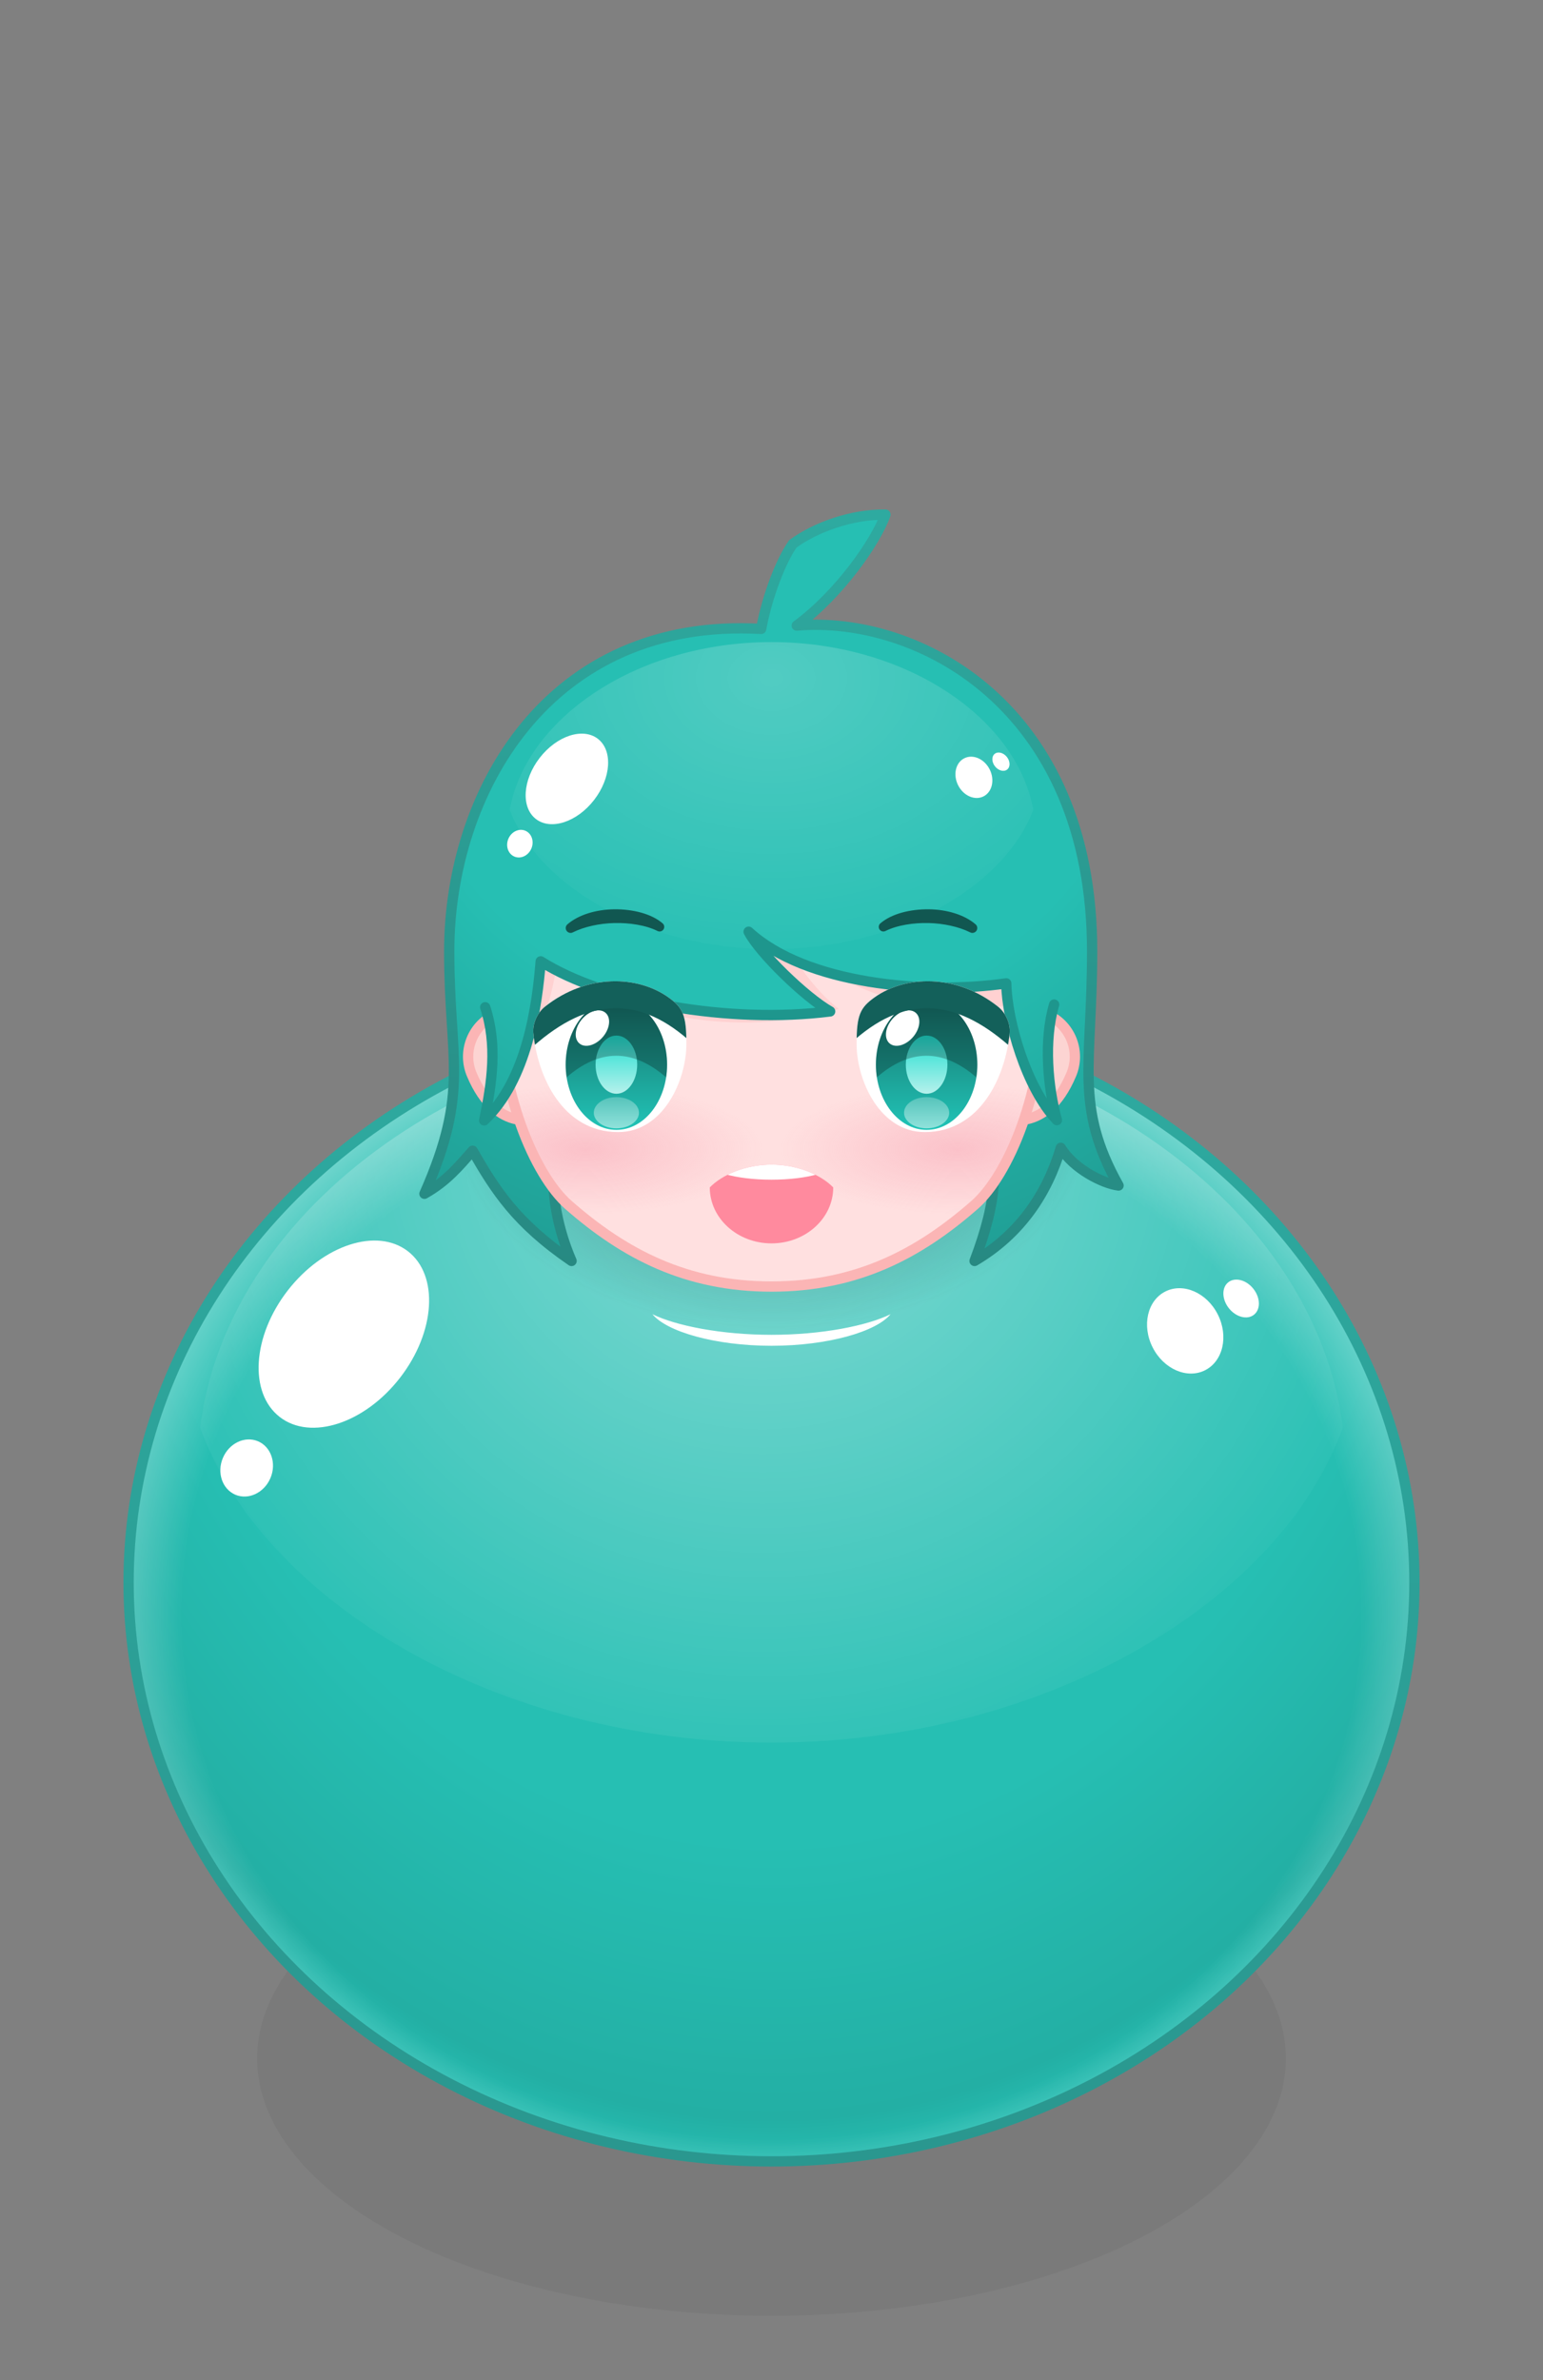 <svg id="loop" xmlns="http://www.w3.org/2000/svg" xmlns:xlink="http://www.w3.org/1999/xlink" viewBox="0 0 1200 1850" shape-rendering="geometricPrecision" text-rendering="geometricPrecision">
<rect x="0" y="0" width="1200" height="1850" fill="#808080" stroke="none"/>
<style><![CDATA[
#loop-u-shadow_ts {animation: loop-u-shadow_ts__ts 2000ms linear infinite normal forwards}@keyframes loop-u-shadow_ts__ts { 0% {transform: translate(600px,1600px) scale(1,1);animation-timing-function: cubic-bezier(0,0,0.58,1)} 14% {transform: translate(600px,1600px) scale(1.15,1.15);animation-timing-function: cubic-bezier(0,0,0.58,1)} 18.5% {transform: translate(600px,1600px) scale(1,1);animation-timing-function: cubic-bezier(0.39,0.575,0.565,1)} 28.5% {transform: translate(600px,1600px) scale(0.75,0.75);animation-timing-function: cubic-bezier(0.39,0.575,0.565,1)} 57.5% {transform: translate(600px,1600px) scale(0.9,0.9);animation-timing-function: cubic-bezier(0.42,0,0.58,1)} 92.5% {transform: translate(600px,1600px) scale(0.75,0.75);animation-timing-function: cubic-bezier(0.42,0,1,1)} 100% {transform: translate(600px,1600px) scale(1,1)}} #loop-u-ball_to {animation: loop-u-ball_to__to 2000ms linear infinite normal forwards}@keyframes loop-u-ball_to__to { 0% {transform: translate(600px,1000px);animation-timing-function: cubic-bezier(0,0,0.58,1)} 14% {transform: translate(600px,1070px);animation-timing-function: cubic-bezier(0,0,0.58,1)} 18.5% {transform: translate(600px,1000px);animation-timing-function: cubic-bezier(0.39,0.575,0.565,1)} 57.5% {transform: translate(600px,620px);animation-timing-function: cubic-bezier(0.42,0,1,1)} 100% {transform: translate(600px,1000px)}} #loop-u-ball_ts {animation: loop-u-ball_ts__ts 2000ms linear infinite normal forwards}@keyframes loop-u-ball_ts__ts { 0% {transform: scale(1,1);animation-timing-function: cubic-bezier(0,0,0.58,1)} 14% {transform: scale(1.1,0.9);animation-timing-function: cubic-bezier(0,0,0.58,1)} 18.5% {transform: scale(1,1);animation-timing-function: cubic-bezier(0.39,0.575,0.565,1)} 28.5% {transform: scale(0.9,1.1);animation-timing-function: cubic-bezier(0.39,0.575,0.565,1)} 57.5% {transform: scale(1.05,0.95);animation-timing-function: cubic-bezier(0.42,0,0.58,1)} 92.5% {transform: scale(0.9,1.1);animation-timing-function: cubic-bezier(0.42,0,1,1)} 100% {transform: scale(1,1)}} #loop-u-head_to {animation: loop-u-head_to__to 2000ms linear infinite normal forwards}@keyframes loop-u-head_to__to { 0% {transform: translate(600px,700px);animation-timing-function: cubic-bezier(0,0,0.58,1)} 14% {transform: translate(600px,770px);animation-timing-function: cubic-bezier(0,0,0.58,1)} 18.5% {transform: translate(600px,700px);animation-timing-function: cubic-bezier(0.39,0.575,0.565,1)} 57.5% {transform: translate(600px,320px);animation-timing-function: cubic-bezier(0.42,0,1,1)} 100% {transform: translate(600px,700px)}}
]]></style>
<defs><radialGradient id="loop-s-ellipse1-fill" cx="0" cy="0" r="1" spreadMethod="pad" gradientUnits="userSpaceOnUse" gradientTransform="matrix(0 967.977 -721.98 0 0 -517.972)"><stop id="loop-s-ellipse1-fill-0" offset="0%" stop-color="#26bfb3"/><stop id="loop-s-ellipse1-fill-1" offset="74%" stop-color="#26bfb3"/><stop id="loop-s-ellipse1-fill-2" offset="96%" stop-color="#23afa4"/><stop id="loop-s-ellipse1-fill-3" offset="100%" stop-color="#26bfb3"/></radialGradient><radialGradient id="loop-s-ellipse2-fill" cx="0" cy="0" r="1" spreadMethod="pad" gradientUnits="userSpaceOnUse" gradientTransform="matrix(1.632 487.846 -555.791 1.86 0 24.425)"><stop id="loop-s-ellipse2-fill-0" offset="0%" stop-color="rgba(255,255,255,0)"/><stop id="loop-s-ellipse2-fill-1" offset="83%" stop-color="rgba(255,255,255,0)"/><stop id="loop-s-ellipse2-fill-2" offset="100%" stop-color="rgba(255,255,255,0.5)"/></radialGradient><radialGradient id="loop-s-path1-fill" cx="0" cy="0" r="1" spreadMethod="pad" gradientUnits="userSpaceOnUse" gradientTransform="matrix(0 549.942 -547 0 592.948 574.14)"><stop id="loop-s-path1-fill-0" offset="0%" stop-color="rgba(255,255,255,0.451)"/><stop id="loop-s-path1-fill-1" offset="100%" stop-color="rgba(255,255,255,0)"/></radialGradient><radialGradient id="loop-s-ellipse3-fill" cx="0" cy="0" r="1" spreadMethod="pad" gradientUnits="userSpaceOnUse" gradientTransform="matrix(248.034 0 0 163.769 0 0.006)"><stop id="loop-s-ellipse3-fill-0" offset="0%" stop-color="rgba(0,52,48,0.5)"/><stop id="loop-s-ellipse3-fill-1" offset="100%" stop-color="rgba(0,52,48,0)"/></radialGradient><linearGradient id="loop-s-ellipse5-stroke" x1="0" y1="-449.994" x2="0" y2="450.006" spreadMethod="pad" gradientUnits="userSpaceOnUse" gradientTransform="translate(0 0)"><stop id="loop-s-ellipse5-stroke-0" offset="0%" stop-color="#2eaaa0"/><stop id="loop-s-ellipse5-stroke-1" offset="100%" stop-color="#2a978f"/></linearGradient><radialGradient id="loop-s-path3-fill" cx="0" cy="0" r="1" spreadMethod="pad" gradientUnits="userSpaceOnUse" gradientTransform="matrix(0 557.32 -557.32 0 600 200.006)"><stop id="loop-s-path3-fill-0" offset="0%" stop-color="#26bfb3"/><stop id="loop-s-path3-fill-1" offset="53%" stop-color="#26bfb3"/><stop id="loop-s-path3-fill-2" offset="100%" stop-color="#1e968d"/></radialGradient><linearGradient id="loop-s-path3-stroke" x1="616" y1="100.006" x2="616" y2="724.49" spreadMethod="pad" gradientUnits="userSpaceOnUse" gradientTransform="translate(0 0)"><stop id="loop-s-path3-stroke-0" offset="0%" stop-color="#2eaaa0"/><stop id="loop-s-path3-stroke-1" offset="100%" stop-color="#268780"/></linearGradient><radialGradient id="loop-s-ellipse6-fill" cx="0" cy="0" r="1" spreadMethod="pad" gradientUnits="userSpaceOnUse" gradientTransform="matrix(0 -50.486 137.297 0 0 0)"><stop id="loop-s-ellipse6-fill-0" offset="0%" stop-color="rgba(245,148,167,0.4)"/><stop id="loop-s-ellipse6-fill-1" offset="100%" stop-color="rgba(245,148,167,0)"/></radialGradient><radialGradient id="loop-s-ellipse7-fill" cx="0" cy="0" r="1" spreadMethod="pad" gradientUnits="userSpaceOnUse" gradientTransform="matrix(0 -50.486 137.297 0 0 0)"><stop id="loop-s-ellipse7-fill-0" offset="0%" stop-color="rgba(245,148,167,0.4)"/><stop id="loop-s-ellipse7-fill-1" offset="100%" stop-color="rgba(245,148,167,0)"/></radialGradient><radialGradient id="loop-s-path9-fill" cx="0" cy="0" r="1" spreadMethod="pad" gradientUnits="userSpaceOnUse" gradientTransform="matrix(0 557.32 -557.32 0 600 200.006)"><stop id="loop-s-path9-fill-0" offset="0%" stop-color="#26bfb3"/><stop id="loop-s-path9-fill-1" offset="53%" stop-color="#26bfb3"/><stop id="loop-s-path9-fill-2" offset="100%" stop-color="#1e968d"/></radialGradient><radialGradient id="loop-s-path10-fill" cx="0" cy="0" r="1" spreadMethod="pad" gradientUnits="userSpaceOnUse" gradientTransform="matrix(0 236.478 -313.27 0 600 227.098)"><stop id="loop-s-path10-fill-0" offset="0%" stop-color="rgba(255,255,255,0.2)"/><stop id="loop-s-path10-fill-1" offset="100%" stop-color="rgba(255,255,255,0)"/></radialGradient><linearGradient id="loop-s-ellipse9-fill" x1="0" y1="-50.673" x2="0" y2="50.676" spreadMethod="pad" gradientUnits="userSpaceOnUse" gradientTransform="translate(0 0)"><stop id="loop-s-ellipse9-fill-0" offset="0%" stop-color="#166f68"/><stop id="loop-s-ellipse9-fill-1" offset="100%" stop-color="#21c4b7"/></linearGradient><linearGradient id="loop-s-ellipse10-fill" x1="0" y1="-22.615" x2="0" y2="22.615" spreadMethod="pad" gradientUnits="userSpaceOnUse" gradientTransform="translate(0 0)"><stop id="loop-s-ellipse10-fill-0" offset="0%" stop-color="#1ddecf"/><stop id="loop-s-ellipse10-fill-1" offset="100%" stop-color="#b6f1ec"/></linearGradient><linearGradient id="loop-s-ellipse11-fill" x1="0" y1="-12.131" x2="0" y2="12.131" spreadMethod="pad" gradientUnits="userSpaceOnUse" gradientTransform="translate(0 0)"><stop id="loop-s-ellipse11-fill-0" offset="0%" stop-color="rgba(255,255,255,0.25)"/><stop id="loop-s-ellipse11-fill-1" offset="100%" stop-color="rgba(255,255,255,0.5)"/></linearGradient><linearGradient id="loop-s-ellipse12-fill" x1="0" y1="-50.673" x2="0" y2="50.676" spreadMethod="pad" gradientUnits="userSpaceOnUse" gradientTransform="translate(0 0)"><stop id="loop-s-ellipse12-fill-0" offset="0%" stop-color="#166f68"/><stop id="loop-s-ellipse12-fill-1" offset="100%" stop-color="#21c4b7"/></linearGradient><linearGradient id="loop-s-ellipse13-fill" x1="0" y1="-22.615" x2="0" y2="22.615" spreadMethod="pad" gradientUnits="userSpaceOnUse" gradientTransform="translate(0 0)"><stop id="loop-s-ellipse13-fill-0" offset="0%" stop-color="#1ddecf"/><stop id="loop-s-ellipse13-fill-1" offset="100%" stop-color="#b6f1ec"/></linearGradient><linearGradient id="loop-s-ellipse14-fill" x1="0" y1="-12.131" x2="0" y2="12.131" spreadMethod="pad" gradientUnits="userSpaceOnUse" gradientTransform="translate(0 0)"><stop id="loop-s-ellipse14-fill-0" offset="0%" stop-color="rgba(255,255,255,0.25)"/><stop id="loop-s-ellipse14-fill-1" offset="100%" stop-color="rgba(255,255,255,0.5)"/></linearGradient></defs><g id="loop-u-shadow_ts" transform="translate(600,1600) scale(1,1)"><ellipse id="loop-u-shadow" rx="400" ry="200" transform="translate(0,0)" fill-opacity="0.05" stroke-linecap="round" stroke-linejoin="round"/></g><g id="loop-u-ball_to" transform="translate(600,1000)"><g id="loop-u-ball_ts" transform="scale(1,1)"><g id="loop-u-ball" transform="translate(-600,-700)"><ellipse id="loop-s-ellipse1" rx="500" ry="450" transform="translate(600 930)" fill="url(#loop-s-ellipse1-fill)" stroke-linecap="round" stroke-linejoin="round"/><ellipse id="loop-s-ellipse2" rx="500" ry="450" transform="translate(600 930)" fill="url(#loop-s-ellipse2-fill)" stroke-linecap="round" stroke-linejoin="round"/><g id="loop-s-g1" clip-path="url(#loop-u-a)"><g id="loop-s-g2"><path id="loop-s-path1" d="M1044.37,809.572c-21.6-171.868-213.279-311.403-444.369-311.403s-422.769,139.535-444.369,311.403c48.618,135.167,230.996,244.906,444.369,244.906s395.751-109.739,444.369-244.906Z" fill="url(#loop-s-path1-fill)" stroke-linecap="round" stroke-linejoin="round"/><ellipse id="loop-s-ellipse3" rx="248.034" ry="163.769" transform="translate(600 570)" fill="url(#loop-s-ellipse3-fill)" stroke-linecap="round" stroke-linejoin="round"/><path id="loop-s-path2" d="M507.42,721.506c10.986,13.542,48.688,24.538,92.58,24.538s81.594-10.996,92.58-24.538c-17.885,8.841-53.212,16.019-92.58,16.019s-74.695-7.178-92.58-16.019Zm398.845-17.642c13.981-7.068,32.264.904,40.802,17.793c8.538,16.888,4.12,36.338-9.861,43.406s-32.264-.904-40.802-17.792c-8.539-16.889-4.12-36.339,9.861-43.407Zm48.96-7.169c5.259-4.173,14.011-1.911,19.533,5.048c5.521,6.959,5.735,15.996.476,20.168-5.258,4.173-14.01,1.911-19.532-5.048s-5.735-15.996-.477-20.168ZM317.276,672.608c24.13,18.679,21.381,62.701-6.133,98.243-27.515,35.542-69.443,49.232-93.573,30.552-24.129-18.679-21.381-62.7,6.134-98.242c27.514-35.543,69.443-49.233,93.572-30.553ZM200.656,820.266c10.199,4.332,14.528,17.153,9.661,28.613s-17.099,17.247-27.298,12.915c-10.2-4.332-14.528-17.153-9.661-28.613c4.867-11.459,17.099-17.247,27.298-12.915Z" fill="#fff" stroke-linecap="round" stroke-linejoin="round"/></g><clipPath id="loop-u-a"><ellipse id="loop-s-ellipse4" rx="500" ry="450" transform="translate(600 930)" stroke-linecap="round" stroke-linejoin="round"/></clipPath></g><ellipse id="loop-s-ellipse5" rx="500" ry="450" transform="translate(600 930)" fill="none" stroke="url(#loop-s-ellipse5-stroke)" stroke-width="8" stroke-linecap="round" stroke-linejoin="round"/></g></g></g><g id="loop-u-head_to" transform="translate(600,700)"><g id="loop-u-head" transform="translate(-600,-400)"><path id="loop-s-path3" d="M619.608,186.253c93.968-8.107,229.746,62.29,229.746,253.107c0,88.267-14.018,120.352,20.554,182.119-12.234-1.484-35.15-13.114-44.921-29.312-10.336,34.872-31.072,66.862-67.072,87.945c18.66-49.273,17.917-75.538,9.109-102.725l-323.073-6.559c-21.23,28.143-14.547,74.419.564,109.284-43.211-29.59-59.148-54.803-76.954-85.664-10.317,11.621-20.045,23.694-37.469,33.437c35.509-80.562,19.262-103.555,19.262-188.525c0-122.834,76.831-259.948,242.6-250.515c4.781-26.006,15.693-53.597,24.67-66.126c17.33-12.677,45.385-23.113,71.985-22.713-7.247,20.876-36.007,62.013-69.001,86.247Z" fill="url(#loop-s-path3-fill)" stroke="url(#loop-s-path3-stroke)" stroke-width="8" stroke-linecap="round" stroke-linejoin="round"/><path id="loop-s-path4" d="M419.615,568.815c0,0,32.77-13.79,12.78-61.296-7.611-18.087-28.474-26.592-46.561-18.981-18.086,7.611-26.591,28.474-18.98,46.56c19.99,47.507,52.761,33.717,52.761,33.717Zm360.77,0c0,0-32.77-13.79-12.78-61.296c7.611-18.087,28.474-26.592,46.561-18.981c18.086,7.611,26.591,28.474,18.98,46.56-19.99,47.507-52.761,33.717-52.761,33.717Z" fill="#fcd4d2" stroke="#fbb5b5" stroke-width="8" stroke-linecap="round" stroke-miterlimit="1"/><path id="loop-s-path5" d="M600,700.006c-66,0-114.232-25.115-158-63.505-26.398-23.154-54-88.129-54-162.679l53-83.446h282.294L812,473.822c0,74.55-27.602,139.525-54,162.679-43.768,38.39-92,63.505-158,63.505Z" fill="#ffe0e0" stroke-linecap="round" stroke-linejoin="round"/><g id="loop-s-g3" clip-path="url(#loop-u-b)"><g id="loop-s-g4"><ellipse id="loop-s-ellipse6" rx="137.297" ry="50.486" transform="translate(455.404 593.33)" fill="url(#loop-s-ellipse6-fill)" stroke-linecap="round" stroke-linejoin="round"/><ellipse id="loop-s-ellipse7" rx="137.297" ry="50.486" transform="translate(744.596 593.33)" fill="url(#loop-s-ellipse7-fill)" stroke-linecap="round" stroke-linejoin="round"/><path id="loop-s-path6" d="M608.166,240.808C480.21,244.199,416.955,295.748,386.5,361.115c-16.919,36.312-4.587,59.883.965,89.995c3.544,19.227-2.432,80.315-2.681,102.133c29.623-20.964,46.794-84.773,47.765-103.344c52.361,39.452,139.657,58.091,219.754,34.359-19.879-15.653-33.973-37.632-42.203-53.097c41.553,32.906,98.709,64.75,181.705,48.845.705,11.369,23.783,37.276,29.716,50.625c0,0-3.184-36.301,12.869-63.048c3.712-6.185.053-23.743,1.145-31.689c11.351-82.629-97.966-198.515-227.369-195.086Z" fill="#ffd1d1" stroke-linecap="round" stroke-linejoin="round"/></g><clipPath id="loop-u-b"><path id="loop-s-path7" d="M600,700.006c-66,0-114.232-25.115-158-63.505-26.398-23.154-54-88.129-54-162.679l53-83.446h282.294L812,473.822c0,74.55-27.602,139.525-54,162.679-43.768,38.39-92,63.505-158,63.505Z" stroke-linecap="round" stroke-linejoin="round"/></clipPath></g><path id="loop-s-path8" d="M600,700.006c-66,0-114.232-25.115-158-63.505-26.398-23.154-54-88.129-54-162.679l53-83.446h282.294L812,473.822c0,74.55-27.602,139.525-54,162.679-43.768,38.39-92,63.505-158,63.505Z" fill="none" stroke="#fbb5b5" stroke-width="8" stroke-linecap="round" stroke-miterlimit="1"/><path id="loop-s-path9" d="M825.458,418.261L594,287.006L359.692,429.455c17.847,30.529,30.584,105.874,16.464,140.485c38.546-44.839,43.096-103.584,45.796-122.483c51.914,30.765,141.765,50.672,219.817,38.694-19.282-10.854-51.19-45.641-59.568-61.957c44.498,40.873,133.58,53.344,200.328,38.511-3.372,18.842,12.439,86.258,37.615,103.594-4.973-23.871-1.996-83.391,1.448-108.242c1.693-12.209,3.332-25.243,3.866-39.796Z" fill="url(#loop-s-path9-fill)" stroke-linecap="round" stroke-linejoin="round"/><path id="loop-s-path10" d="M803.562,329.387C790.51,257.471,703.79,199.084,600,199.084s-190.51,58.387-203.562,130.303C418.709,389.205,502.255,437.769,600,437.769s181.291-48.564,203.562-108.382Z" fill="url(#loop-s-path10-fill)" stroke-linecap="round" stroke-linejoin="round"/><path id="loop-s-path11" d="M749.922,289.404c6.763-3.419,15.608.438,19.738,8.607c4.131,8.17,1.993,17.58-4.77,20.999-6.764,3.42-15.609-.437-19.739-8.607-4.131-8.17-1.993-17.579,4.771-20.999Zm23.685-3.468c2.544-2.019,6.778-.924,9.449,2.442s2.774,7.738.23,9.757c-2.543,2.018-6.777.924-9.449-2.442-2.671-3.367-2.774-7.739-.23-9.757ZM464.989,274.283c11.673,9.037,10.344,30.333-2.967,47.527-13.31,17.194-33.594,23.817-45.267,14.78-11.673-9.036-10.344-30.332,2.967-47.526s33.594-23.817,45.267-14.781Zm-56.417,71.432c4.934,2.096,7.029,8.298,4.674,13.842-2.354,5.544-8.272,8.344-13.206,6.248s-7.028-8.298-4.674-13.842c2.355-5.544,8.272-8.343,13.206-6.248Z" fill="#fff" stroke-linecap="round" stroke-linejoin="round"/><path id="loop-s-path12" d="M377.342,482.916c9.506,28.952,5.435,58.337-.803,87.954c33.678-31.885,41.238-89.733,43.963-123.647c50.452,31.935,146.695,48.804,225.114,38.928-19.283-10.854-55.037-45.641-63.415-61.957c44.498,40.873,137.299,49.142,200.372,40.158.509,28.897,15.646,81.465,39.384,106.323-7.113-25.619-10.37-62.056-2.141-89.865" fill="none" stroke="#1e968d" stroke-width="8" stroke-linecap="round" stroke-linejoin="round" stroke-miterlimit="44"/><path id="loop-s-path13" d="M552,622.953c0,24.008,21.508,43.5,48,43.5s48-19.492,48-43.5c-9.486-9.775-27.728-17.71-48-17.71s-38.514,7.935-48,17.71Z" fill="#ff8a9e" stroke-linecap="round" stroke-linejoin="round"/><g id="loop-s-g5" clip-path="url(#loop-u-c)"><g id="loop-s-g6"><ellipse id="loop-s-ellipse8" rx="51" ry="14.707" transform="translate(600 602.243)" fill="#fff" stroke-linecap="round" stroke-linejoin="round"/></g><clipPath id="loop-u-c"><path id="loop-s-path14" d="M552,622.953c0,24.008,21.508,43.5,48,43.5s48-19.492,48-43.5c-9.486-9.775-27.728-17.71-48-17.71s-38.514,7.935-48,17.71Z" stroke-linecap="round" stroke-linejoin="round"/></clipPath></g><path id="loop-s-path15" d="M414.765,502.883c3.334,34.201,22.855,76.798,65.694,77.063c35.401.218,53.356-40.338,53.356-68.585c0-22.443-2.823-28.147-13.955-36.102-23.838-17.036-63.313-18.633-95.926,7.111-6.494,5.076-9.803,14.012-9.169,20.513Z" fill="#fff" stroke-linecap="round" stroke-linejoin="round"/><g id="loop-s-g7" clip-path="url(#loop-u-d)"><g id="loop-s-g8"><ellipse id="loop-s-ellipse9" rx="39.44" ry="50.675" transform="translate(479.364 527.535)" fill="url(#loop-s-ellipse9-fill)" stroke-linecap="round" stroke-linejoin="round"/><ellipse id="loop-s-ellipse10" rx="16.173" ry="22.615" transform="translate(479.364 527.535)" fill="url(#loop-s-ellipse10-fill)" stroke-linecap="round" stroke-linejoin="round"/><path id="loop-s-path16" d="M440.667,537.367c-.496-3.254-.745-6.541-.743-9.832c0-27.968,17.672-50.674,39.44-50.674c21.767,0,39.44,22.706,39.44,50.674c0,3.379-.258,6.681-.75,9.877-26.194-22.713-52.113-22.064-77.387-.045Z" fill-opacity="0.25" stroke-linecap="round" stroke-linejoin="round"/><path id="loop-s-path17" d="M470.477,486.875c4.734,3.504,4.205,11.828-1.181,18.578-5.385,6.749-13.601,9.384-18.335,5.881-4.734-3.504-4.205-11.828,1.18-18.578c5.386-6.749,13.602-9.384,18.336-5.881Z" fill="#fff" stroke-linecap="round" stroke-linejoin="round"/><ellipse id="loop-s-ellipse11" rx="17.558" ry="12.131" transform="translate(479.364 564.902)" fill="url(#loop-s-ellipse11-fill)" stroke-linecap="round" stroke-linejoin="round"/><path id="loop-s-path18" d="M539.899,459.026h-130.706l5.507,54.249c43.479-38.368,83.1-39.896,124.03-2.016l1.169-52.233Z" fill="#13605a" stroke-linecap="round" stroke-linejoin="round"/></g><clipPath id="loop-u-d"><path id="loop-s-path19" d="M414.765,502.883c3.334,34.201,22.855,76.798,65.694,77.063c35.401.218,53.356-40.338,53.356-68.585c0-22.443-2.823-28.147-13.955-36.102-23.838-17.036-63.313-18.633-95.926,7.111-6.494,5.076-9.803,14.012-9.169,20.513Z" stroke-linecap="round" stroke-linejoin="round"/></clipPath></g><path id="loop-s-path20" d="M785.235,502.883c-3.334,34.201-22.855,76.798-65.694,77.063-35.401.218-53.356-40.338-53.356-68.585c0-22.443,2.823-28.147,13.955-36.102c23.838-17.036,63.313-18.633,95.926,7.111c6.494,5.076,9.803,14.012,9.169,20.513Z" fill="#fff" stroke-linecap="round" stroke-linejoin="round"/><g id="loop-s-g9" clip-path="url(#loop-u-e)"><g id="loop-s-g10"><ellipse id="loop-s-ellipse12" rx="39.44" ry="50.675" transform="translate(720.636 527.535)" fill="url(#loop-s-ellipse12-fill)" stroke-linecap="round" stroke-linejoin="round"/><ellipse id="loop-s-ellipse13" rx="16.173" ry="22.615" transform="translate(720.636 527.535)" fill="url(#loop-s-ellipse13-fill)" stroke-linecap="round" stroke-linejoin="round"/><path id="loop-s-path21" d="M681.939,537.367c-.496-3.254-.745-6.541-.743-9.832c0-27.968,17.673-50.674,39.44-50.674c21.768,0,39.44,22.706,39.44,50.674c0,3.379-.258,6.681-.75,9.877-26.194-22.713-52.113-22.064-77.387-.045Z" fill-opacity="0.25" stroke-linecap="round" stroke-linejoin="round"/><path id="loop-s-path22" d="M711.749,486.875c4.734,3.504,4.205,11.828-1.18,18.578-5.386,6.749-13.602,9.384-18.336,5.881-4.734-3.504-4.205-11.828,1.181-18.578c5.385-6.749,13.601-9.384,18.335-5.881Z" fill="#fff" stroke-linecap="round" stroke-linejoin="round"/><ellipse id="loop-s-ellipse14" rx="17.558" ry="12.131" transform="translate(720.636 564.902)" fill="url(#loop-s-ellipse14-fill)" stroke-linecap="round" stroke-linejoin="round"/><path id="loop-s-path23" d="M660.101,459.026h130.706L785.3,513.275c-43.479-38.368-83.1-39.896-124.03-2.016l-1.169-52.233Z" fill="#13605a" stroke-linecap="round" stroke-linejoin="round"/></g><clipPath id="loop-u-e"><path id="loop-s-path24" d="M785.235,502.883c-3.334,34.201-22.855,76.798-65.694,77.063-35.401.218-53.356-40.338-53.356-68.585c0-22.443,2.823-28.147,13.955-36.102c23.838-17.036,63.313-18.633,95.926,7.111c6.494,5.076,9.803,14.012,9.169,20.513Z" stroke-linecap="round" stroke-linejoin="round"/></clipPath></g><path id="loop-s-path25" d="M754.482,424.697c1.691.886,3.778.378,4.871-1.188s.852-3.7-.563-4.982c-8.658-7.503-22.465-11.627-36.586-11.757-14.399-.133-28.889,3.483-37.604,10.986-1.344,1.208-1.585,3.225-.563,4.716s2.989,1.994,4.601,1.177c9.399-4.649,22.052-6.459,33.566-6.188c11.395.269,23.329,2.773,32.278,7.236Zm-308.964,0c-1.691.886-3.778.378-4.871-1.188s-.852-3.7.563-4.982c8.658-7.503,22.465-11.627,36.586-11.757c14.399-.133,28.889,3.483,37.604,10.986c1.344,1.208,1.585,3.225.563,4.716s-2.989,1.994-4.601,1.177c-9.399-4.649-22.052-6.459-33.566-6.188-11.395.269-23.329,2.773-32.278,7.236Z" fill="#115751" stroke-linecap="round" stroke-linejoin="round"/></g></g></svg>
